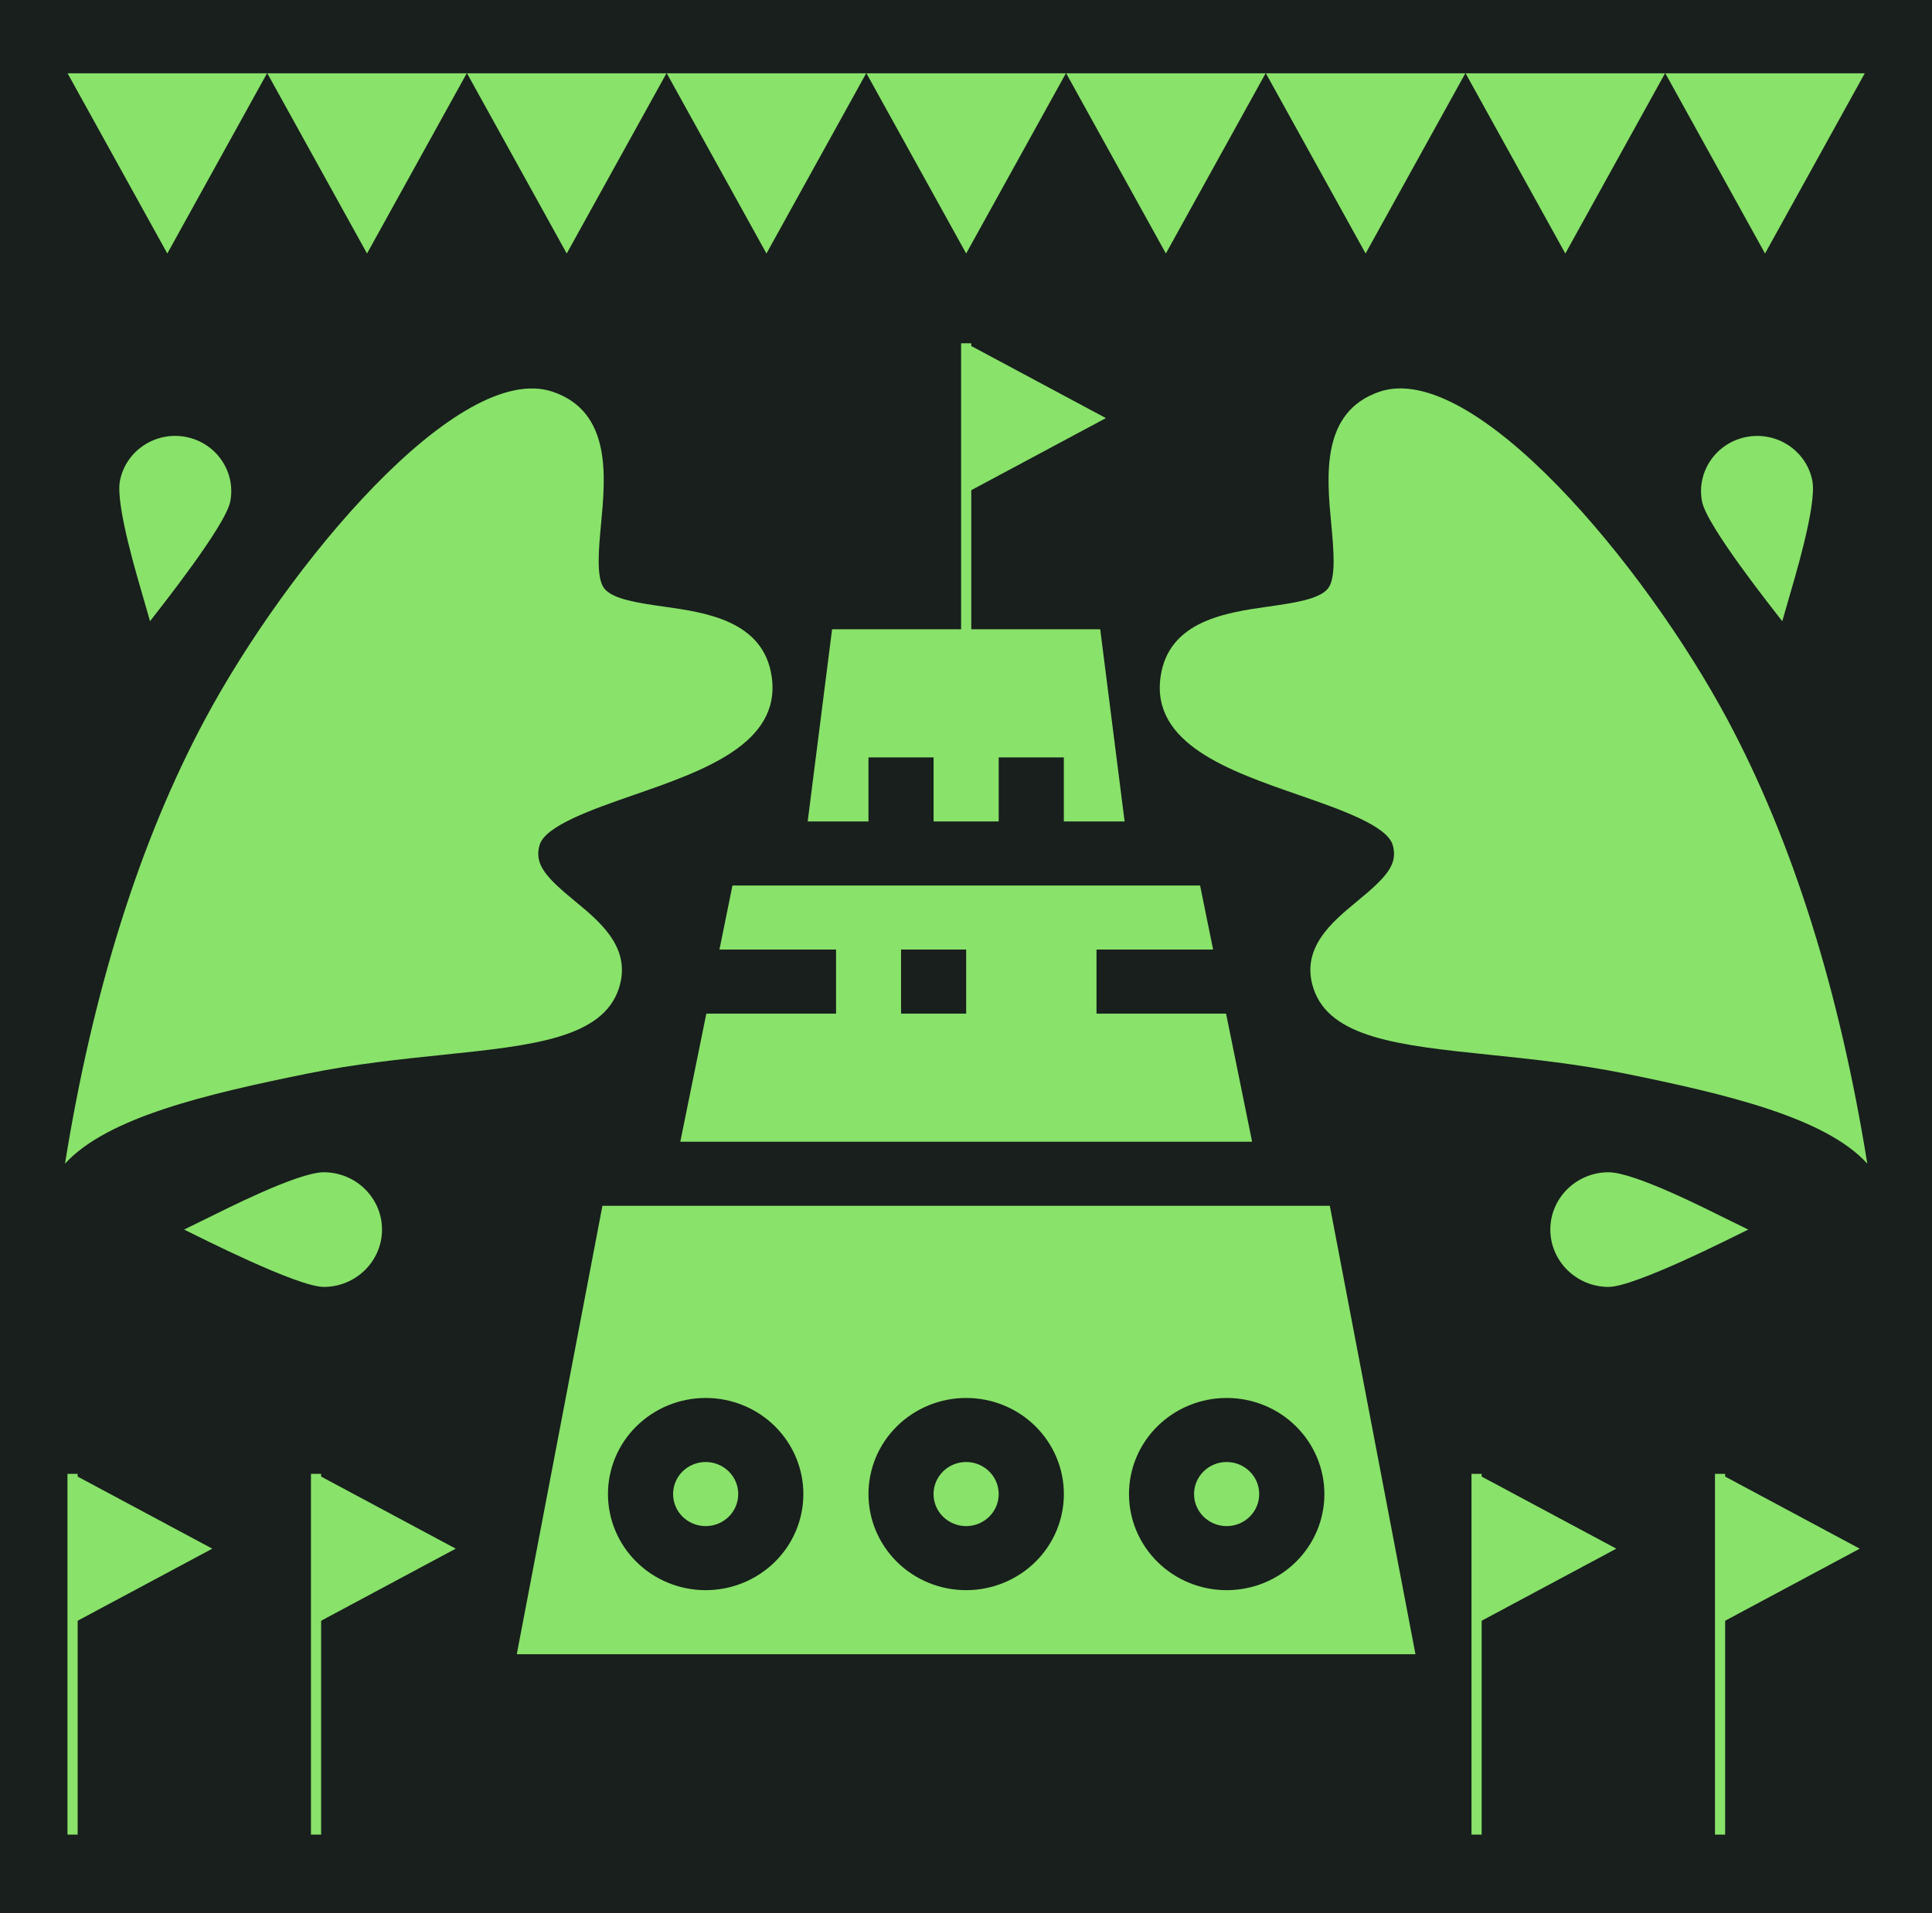 <svg width="210" height="208" viewBox="0 0 210 208" fill="none" xmlns="http://www.w3.org/2000/svg">
<rect width="210" height="208" fill="#181F1C"/>
<path d="M76.775 110.201L73.946 124.128H136.098L133.269 110.201H119.186V103.237H131.86L130.446 96.274H79.615L78.2 103.237H90.875V110.201H76.786H76.775ZM97.942 103.237H105.019V110.201H97.942V103.237Z" fill="#89E26A"/>
<path d="M87.791 89.31H94.4V82.346H101.477V89.31H108.555V82.346H115.633V89.31H122.241L119.589 68.413H90.444L87.791 89.31Z" fill="#89E26A"/>
<path d="M80.244 162.437C80.244 164.361 78.659 165.921 76.703 165.921C74.747 165.921 73.161 164.361 73.161 162.437C73.161 160.512 74.747 158.952 76.703 158.952C78.659 158.952 80.244 160.512 80.244 162.437Z" fill="#89E26A"/>
<path d="M65.481 131.097L56.171 179.849H153.856L144.546 131.097H65.481ZM76.703 172.885C73.885 172.885 71.183 171.787 69.194 169.824C67.205 167.867 66.083 165.209 66.083 162.437C66.083 159.664 67.2 157.006 69.194 155.049C71.183 153.092 73.885 151.988 76.703 151.988C79.52 151.988 82.222 153.087 84.211 155.049C86.2 157.006 87.322 159.664 87.322 162.437C87.322 165.209 86.206 167.867 84.211 169.824C82.222 171.781 79.52 172.885 76.703 172.885V172.885ZM105.019 172.885C102.201 172.885 99.499 171.787 97.51 169.824C95.521 167.862 94.4 165.209 94.4 162.437C94.4 159.664 95.516 157.006 97.51 155.049C99.499 153.092 102.201 151.988 105.019 151.988C107.837 151.988 110.539 153.087 112.528 155.049C114.517 157.011 115.638 159.664 115.638 162.437C115.638 165.209 114.522 167.867 112.528 169.824C110.533 171.781 107.837 172.885 105.019 172.885ZM133.335 172.885C130.518 172.885 127.816 171.787 125.827 169.824C123.838 167.867 122.716 165.209 122.716 162.437C122.716 159.664 123.832 157.006 125.827 155.049C127.816 153.092 130.518 151.988 133.335 151.988C136.153 151.988 138.855 153.087 140.844 155.049C142.833 157.006 143.955 159.664 143.955 162.437C143.955 165.209 142.839 167.867 140.844 169.824C138.855 171.781 136.153 172.885 133.335 172.885Z" fill="#89E26A"/>
<path d="M108.555 162.437C108.555 164.361 106.969 165.921 105.014 165.921C103.058 165.921 101.472 164.361 101.472 162.437C101.472 160.512 103.058 158.952 105.014 158.952C106.969 158.952 108.555 160.512 108.555 162.437Z" fill="#89E26A"/>
<path d="M136.872 162.437C136.872 164.361 135.286 165.921 133.33 165.921C131.374 165.921 129.789 164.361 129.789 162.437C129.789 160.512 131.374 158.952 133.33 158.952C135.286 158.952 136.872 160.512 136.872 162.437Z" fill="#89E26A"/>
<path d="M202.969 126.52C199.941 107.679 194.83 91.446 187.786 78.269C178.807 61.472 160.16 39.102 149.933 42.592C143.551 44.772 144.214 51.79 144.695 56.911C144.955 59.688 145.253 62.831 144.347 63.978C143.413 65.157 140.601 65.559 137.877 65.945C133.291 66.598 127.009 67.489 126.147 73.594C125.119 80.862 133.623 83.814 141.126 86.418C145.645 87.984 150.762 89.761 151.38 91.865C152.005 93.996 150.623 95.426 147.535 97.97C144.778 100.242 141.352 103.069 142.756 107.429C144.507 112.865 152.154 113.664 161.828 114.669C166.354 115.137 171.475 115.675 176.658 116.724C187.432 118.92 198.377 121.454 202.969 126.515" fill="#89E26A"/>
<path d="M190.028 133.68L187.47 132.424C185.796 131.608 177.707 127.45 174.845 127.45C171.353 127.45 168.514 130.244 168.514 133.68C168.514 137.115 171.353 139.915 174.845 139.915C177.707 139.915 188.354 134.495 190.028 133.68Z" fill="#89E26A"/>
<path d="M193.725 67.538L194.476 64.929C194.957 63.222 197.51 54.943 196.996 52.279C196.372 49.028 193.172 46.881 189.863 47.501C186.553 48.12 184.376 51.268 185.001 54.519C185.515 57.182 192.637 66.13 193.725 67.544" fill="#89E26A"/>
<path d="M7.064 126.52C11.655 121.459 22.6 118.921 33.374 116.73C38.551 115.675 43.679 115.143 48.204 114.675C57.884 113.669 65.525 112.87 67.277 107.434C68.68 103.074 65.254 100.248 62.498 97.975C59.409 95.431 58.028 93.996 58.652 91.871C59.271 89.772 64.387 87.995 68.907 86.424C76.41 83.82 84.913 80.868 83.885 73.6C83.023 67.495 76.741 66.598 72.155 65.951C69.431 65.565 66.619 65.163 65.686 63.983C64.779 62.836 65.078 59.689 65.337 56.916C65.818 51.795 66.481 44.778 60.099 42.598C49.873 39.108 31.225 61.477 22.247 78.275C15.202 91.441 10.091 107.679 7.064 126.52Z" fill="#89E26A"/>
<path d="M20.009 133.68C21.683 134.495 32.33 139.915 35.192 139.915C38.684 139.915 41.524 137.115 41.524 133.68C41.524 130.244 38.684 127.45 35.192 127.45C32.33 127.45 24.247 131.614 22.567 132.424L20.009 133.68" fill="#89E26A"/>
<path d="M16.307 67.538C17.39 66.125 24.518 57.177 25.031 54.513C25.656 51.263 23.479 48.115 20.169 47.495C16.865 46.881 13.666 49.023 13.036 52.274C12.523 54.937 15.075 63.217 15.556 64.924L16.307 67.533" fill="#89E26A"/>
<path d="M7.345 7.969H29.026L18.186 27.561L7.345 7.969Z" fill="#89E26A"/>
<path d="M29.054 7.969H50.734L39.894 27.561L29.054 7.969Z" fill="#89E26A"/>
<path d="M50.762 7.969H72.443L61.602 27.561L50.762 7.969Z" fill="#89E26A"/>
<path d="M72.47 7.969H94.151L83.311 27.561L72.47 7.969Z" fill="#89E26A"/>
<path d="M94.178 7.969H115.859L105.019 27.561L94.178 7.969Z" fill="#89E26A"/>
<path d="M115.887 7.969H137.567L126.727 27.561L115.887 7.969Z" fill="#89E26A"/>
<path d="M137.595 7.969H159.276L148.436 27.561L137.595 7.969Z" fill="#89E26A"/>
<path d="M159.303 7.969H180.984L170.143 27.561L159.303 7.969Z" fill="#89E26A"/>
<path d="M181.012 7.969H202.692L191.852 27.561L181.012 7.969Z" fill="#89E26A"/>
<path d="M105.019 53.589V37.324L120.208 45.457L105.019 53.589Z" fill="#89E26A"/>
<path d="M105.572 37.324H104.466V76.54H105.572V37.324Z" fill="#89E26A"/>
<path d="M7.887 176.505V160.24L23.076 168.373L7.887 176.505Z" fill="#89E26A"/>
<path d="M8.44 160.24H7.335V199.462H8.44V160.24Z" fill="#89E26A"/>
<path d="M34.353 176.505V160.24L49.536 168.373L34.353 176.505Z" fill="#89E26A"/>
<path d="M34.905 160.24H33.8V199.462H34.905V160.24Z" fill="#89E26A"/>
<path d="M160.497 176.505V160.24L175.686 168.373L160.497 176.505Z" fill="#89E26A"/>
<path d="M161.05 160.24H159.945V199.462H161.05V160.24Z" fill="#89E26A"/>
<path d="M186.963 176.505V160.24L202.146 168.373L186.963 176.505Z" fill="#89E26A"/>
<path d="M187.515 160.24H186.41V199.462H187.515V160.24Z" fill="#89E26A"/>
</svg>
